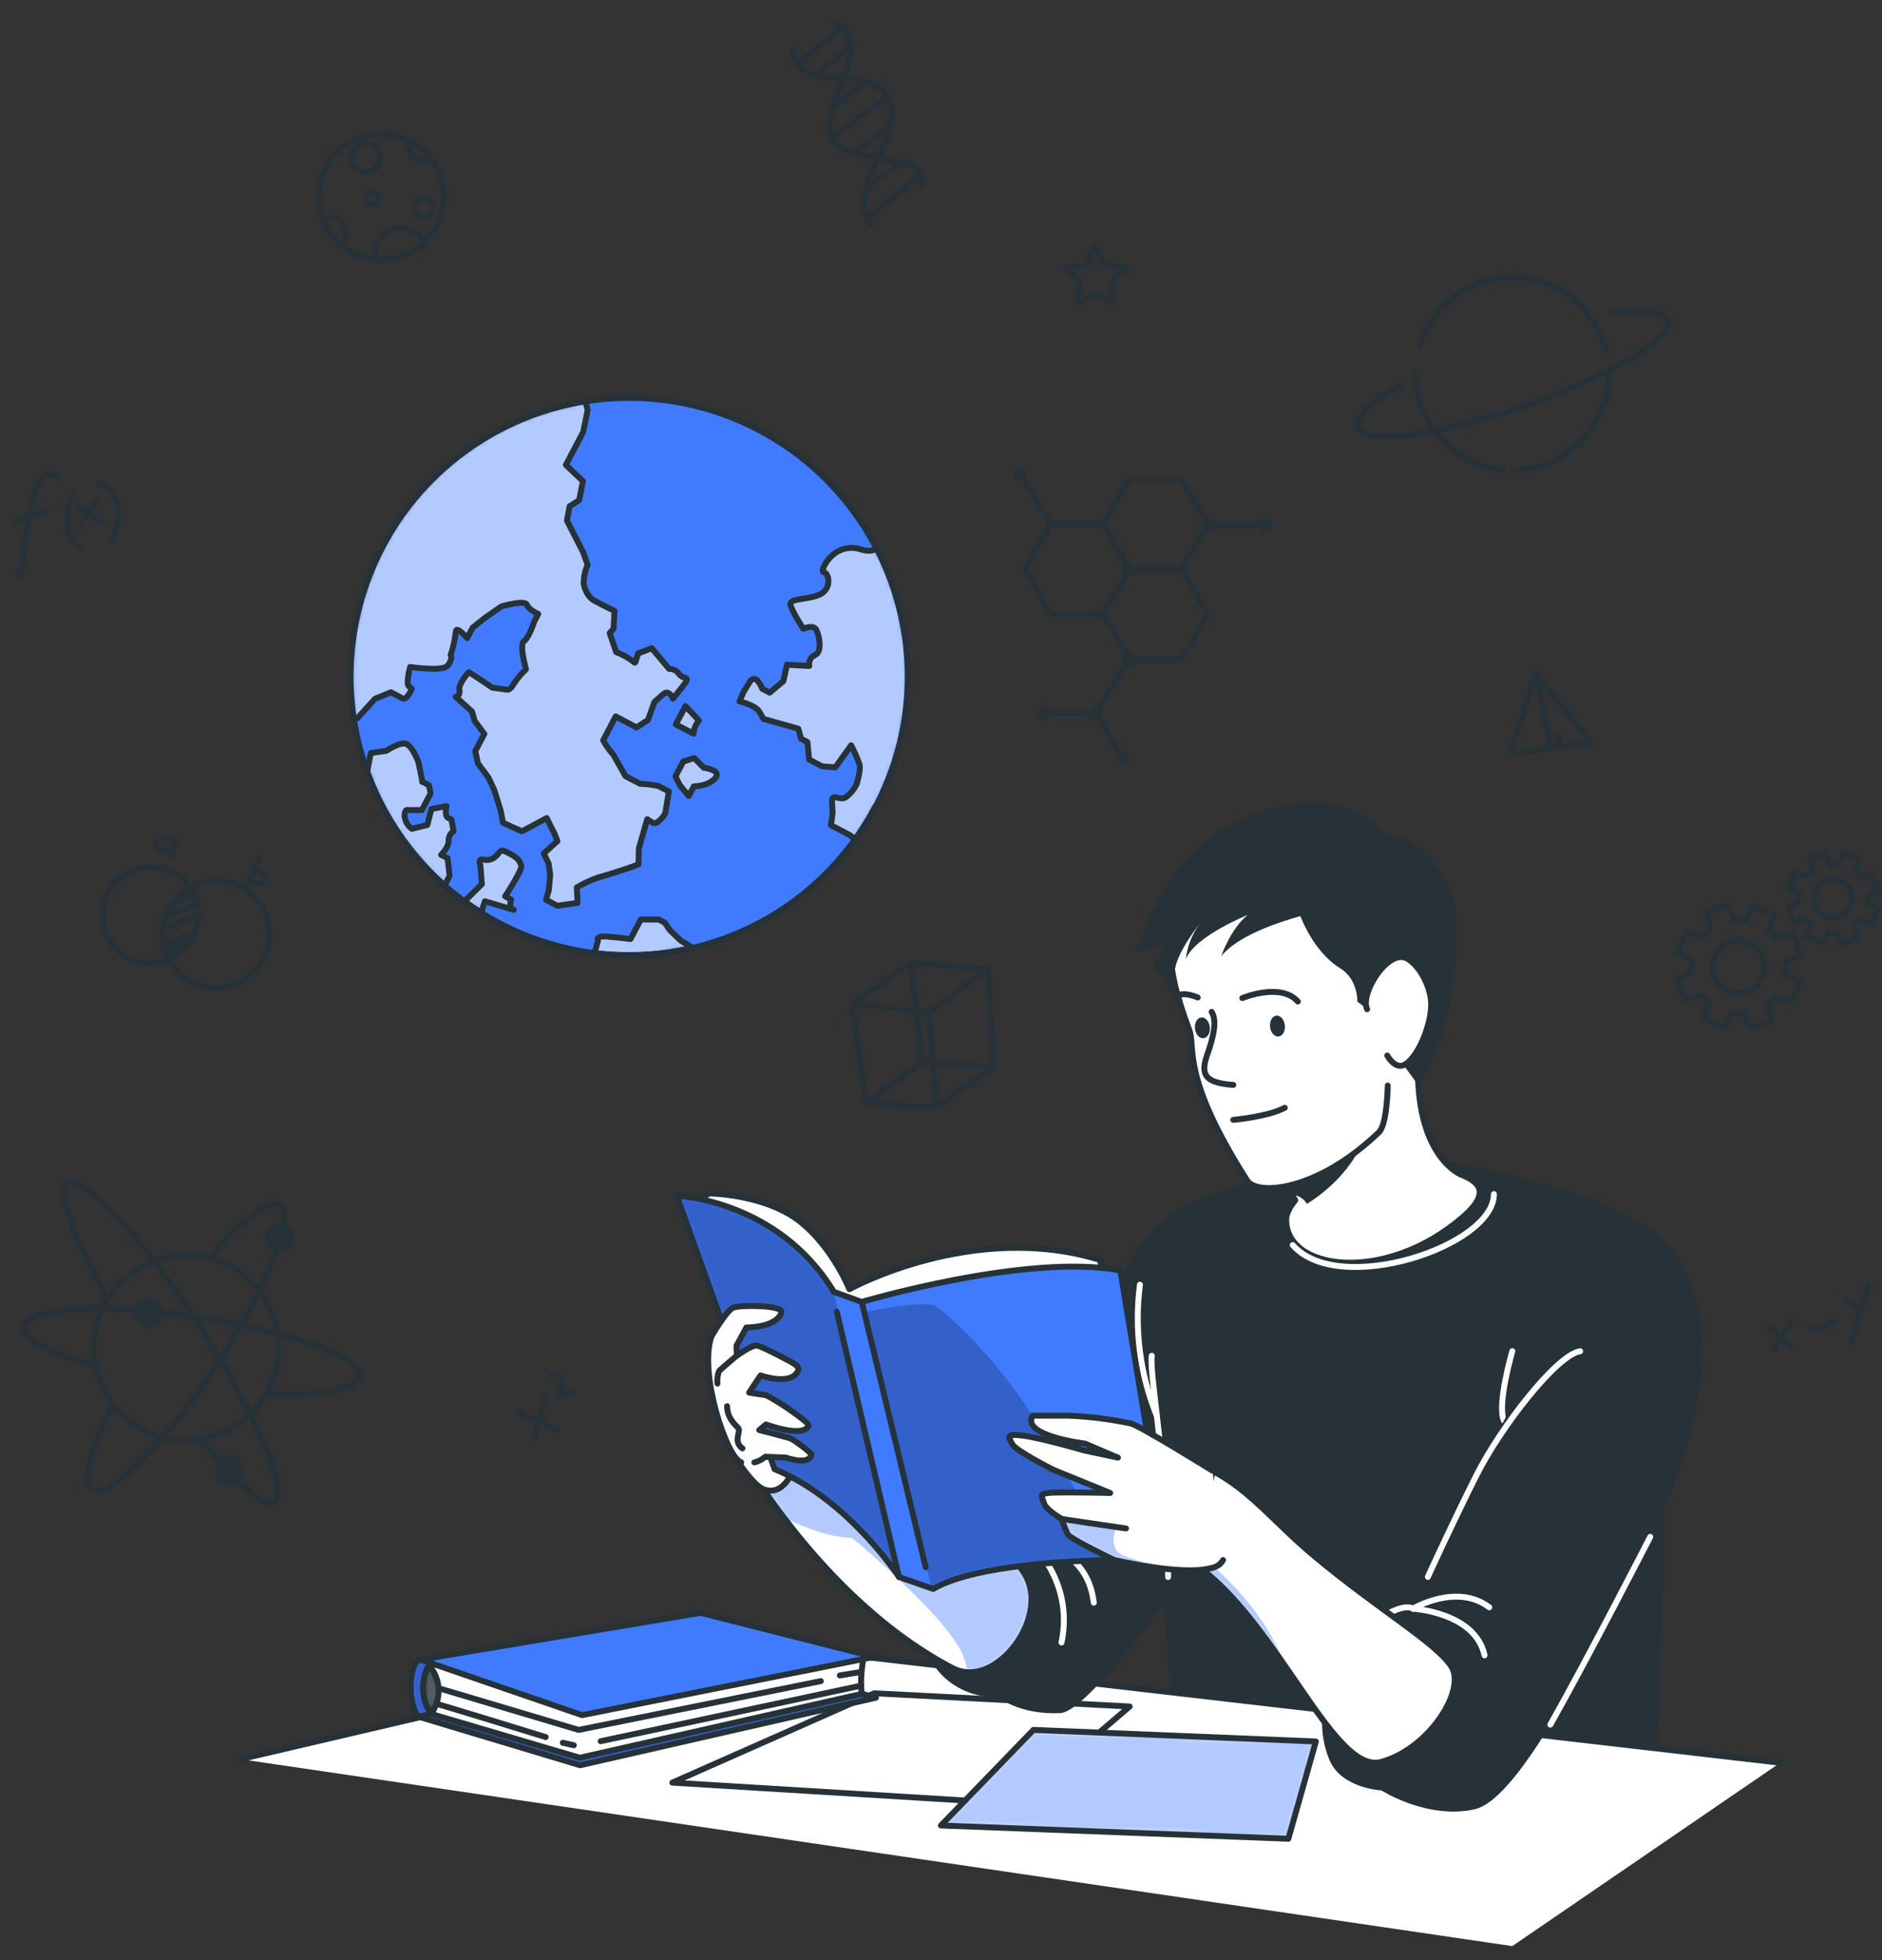<svg width="318" height="331" viewBox="0 0 318 331" fill="none" xmlns="http://www.w3.org/2000/svg">
<rect x="0" y="0" width="318" height="331" fill="#333333" stroke="none"/>
<path d="M3.01 96.249C3.89 99.741 3.457 93.317 5.181 85.468C6.905 77.618 9.867 80.797 9.867 80.797" stroke="#263238" stroke-linecap="round" stroke-linejoin="round"/>
<path d="M2.473 88.228L7.882 86.012" stroke="#263238" stroke-linecap="round" stroke-linejoin="round"/>
<path d="M12.352 83.348C12.352 83.348 9.121 90.063 13.993 92.883" stroke="#263238" stroke-linecap="round" stroke-linejoin="round"/>
<path d="M16.94 81.468C16.94 81.468 22.283 84.452 18.94 90.854" stroke="#263238" stroke-linecap="round" stroke-linejoin="round"/>
<path d="M13.284 85.616L17.112 88.407" stroke="#263238" stroke-linecap="round" stroke-linejoin="round"/>
<path d="M16.284 84.386L13.292 89.154" stroke="#263238" stroke-linecap="round" stroke-linejoin="round"/>
<path d="M33.473 155.847C34.201 151.41 31.195 147.224 26.758 146.495C22.322 145.767 18.135 148.774 17.407 153.21C16.679 157.647 19.685 161.833 24.122 162.562C28.558 163.29 32.745 160.283 33.473 155.847Z" stroke="#263238" stroke-linecap="round" stroke-linejoin="round"/>
<path d="M38.302 166.556C43.186 165.555 46.334 160.783 45.332 155.898C44.33 151.014 39.559 147.866 34.674 148.868C29.789 149.87 26.642 154.641 27.643 159.526C28.645 164.411 33.417 167.558 38.302 166.556Z" stroke="#263238" stroke-linecap="round" stroke-linejoin="round"/>
<path d="M32.856 151.166L29.11 152.502" stroke="#263238" stroke-linecap="round" stroke-linejoin="round"/>
<path d="M33.378 152.71L27.991 154.657" stroke="#263238" stroke-linecap="round" stroke-linejoin="round"/>
<path d="M33.58 154.575L27.566 156.888" stroke="#263238" stroke-linecap="round" stroke-linejoin="round"/>
<path d="M33.154 157.12L27.67 159.627" stroke="#263238" stroke-linecap="round" stroke-linejoin="round"/>
<path d="M32.184 159.074L28.021 160.805" stroke="#263238" stroke-linecap="round" stroke-linejoin="round"/>
<path d="M29.371 142.122C29.14 141.376 26.499 140.913 26.387 142.868C26.275 144.823 29.17 143.197 29.991 142.122C29.991 142.122 28.498 144.129 29.125 144.525" stroke="#263238" stroke-linecap="round" stroke-linejoin="round"/>
<path d="M43.996 144.555L41.653 149.427C41.653 149.427 42.824 146.987 44.078 147.189C45.622 147.465 44.593 149.994 42.727 149.061" stroke="#263238" stroke-linecap="round" stroke-linejoin="round"/>
<path d="M298.962 224.109L302.64 227.586" stroke="#263238" stroke-linecap="round" stroke-linejoin="round"/>
<path d="M302.641 223.198L299.559 227.802" stroke="#263238" stroke-linecap="round" stroke-linejoin="round"/>
<path d="M306.259 224.519L309.945 223.146" stroke="#263238" stroke-linecap="round" stroke-linejoin="round"/>
<path d="M311.714 219.312L313.952 221.289" stroke="#263238" stroke-linecap="round" stroke-linejoin="round"/>
<path d="M315.668 216.931L312.833 226.66" stroke="#263238" stroke-linecap="round" stroke-linejoin="round"/>
<path d="M143.957 169.454L153.858 162.642L166.968 163.559L167.789 180.184L158.164 187.063L146.285 186.198L143.957 169.454Z" stroke="#263238" stroke-linecap="round" stroke-linejoin="round"/>
<path d="M146.285 186.197L155.873 179.295L167.789 180.183" stroke="#263238" stroke-linecap="round" stroke-linejoin="round"/>
<path d="M155.873 179.296L153.859 162.642" stroke="#263238" stroke-linecap="round" stroke-linejoin="round"/>
<path d="M143.957 169.453L157.037 170.968L166.968 163.559" stroke="#263238" stroke-linecap="round" stroke-linejoin="round"/>
<path d="M157.037 170.969L158.164 187.063" stroke="#263238" stroke-linecap="round" stroke-linejoin="round"/>
<path d="M259.521 113.604L255.133 127.237L268.788 125.394L259.521 113.604Z" stroke="#263238" stroke-linecap="round" stroke-linejoin="round"/>
<path d="M259.521 113.604L261.961 126.237" stroke="#263238" stroke-linecap="round" stroke-linejoin="round"/>
<path d="M261.573 124.215L263.169 123.961L263.542 126.102" stroke="#263238" stroke-linecap="round" stroke-linejoin="round"/>
<path d="M87.564 238.353L94.383 241.703" stroke="#263238" stroke-linecap="round" stroke-linejoin="round"/>
<path d="M92.182 235.794L90.227 242.92" stroke="#263238" stroke-linecap="round" stroke-linejoin="round"/>
<path d="M93.13 232.316C93.242 232.201 93.379 232.113 93.531 232.06C93.683 232.006 93.845 231.99 94.005 232.011C94.165 232.032 94.317 232.09 94.45 232.181C94.583 232.271 94.693 232.392 94.771 232.533C95.458 233.607 94.115 235.861 94.115 235.861L96.853 234.816" stroke="#263238" stroke-linecap="round" stroke-linejoin="round"/>
<path d="M141.107 3.645C147.621 7.308 140.159 16.262 140.159 21.485C140.159 26.708 147.621 25.962 151.352 27.454C152.844 27.454 155.829 27.454 155.746 31.244" stroke="#263238" stroke-linecap="round" stroke-linejoin="round"/>
<path d="M133.847 8.397C134.981 14.568 142.055 12.382 146.397 13.792C153.859 16.217 149.718 23.917 147.494 28.573C146.158 31.349 144.83 35.244 147.218 37.878" stroke="#263238" stroke-linecap="round" stroke-linejoin="round"/>
<path d="M134.802 10.793L142.57 4.339" stroke="#263238" stroke-linecap="round" stroke-linejoin="round"/>
<path d="M137.846 12.718L143.696 7.868" stroke="#263238" stroke-linecap="round" stroke-linejoin="round"/>
<path d="M141.286 17.627L146.226 13.747" stroke="#263238" stroke-linecap="round" stroke-linejoin="round"/>
<path d="M140.264 23.432L149.919 16.493" stroke="#263238" stroke-linecap="round" stroke-linejoin="round"/>
<path d="M143.965 26.141L150.695 21.201" stroke="#263238" stroke-linecap="round" stroke-linejoin="round"/>
<path d="M146.83 36.64L155.239 29.79" stroke="#263238" stroke-linecap="round" stroke-linejoin="round"/>
<path d="M147.039 31.252L152.523 27.395" stroke="#263238" stroke-linecap="round" stroke-linejoin="round"/>
<path d="M37.244 242.07C45.256 238.865 49.153 229.773 45.949 221.761C42.744 213.749 33.651 209.851 25.639 213.056C17.627 216.261 13.73 225.353 16.935 233.365C20.139 241.377 29.232 245.275 37.244 242.07Z" stroke="#263238" stroke-linecap="round" stroke-linejoin="round"/>
<path d="M35.37 212.446C40.817 206.052 45.451 202.433 47.234 203.612C49.95 205.395 45.078 217.572 36.355 230.801C27.633 244.031 18.358 253.313 15.642 251.522C13.851 250.351 15.358 244.665 19.089 237.136" stroke="#263238" stroke-linecap="round" stroke-linejoin="round"/>
<path d="M16.15 230.772C8.554 228.586 3.704 226.034 4.01 223.997C4.45 220.774 17.575 220.027 33.251 222.378C48.928 224.728 61.254 229.183 60.784 232.391C60.448 234.63 54.069 235.652 45.003 235.309" stroke="#263238" stroke-linecap="round" stroke-linejoin="round"/>
<path d="M18.142 219.453C12.412 209.112 9.546 201.046 11.486 199.785C14.038 198.136 23.902 208.836 33.52 223.662C43.138 238.488 48.861 251.888 46.316 253.545C44.63 254.634 39.743 250.321 33.841 242.979" stroke="#263238" stroke-linecap="round" stroke-linejoin="round"/>
<path d="M49.435 210.372C49.157 210.796 48.759 211.128 48.292 211.327C47.825 211.525 47.31 211.581 46.812 211.486C46.313 211.392 45.854 211.152 45.492 210.797C45.13 210.442 44.881 209.987 44.777 209.491C44.673 208.994 44.718 208.478 44.907 208.008C45.096 207.537 45.42 207.133 45.839 206.846C46.258 206.56 46.752 206.404 47.259 206.398C47.766 206.392 48.264 206.536 48.689 206.813C48.972 206.997 49.216 207.236 49.407 207.514C49.598 207.793 49.732 208.107 49.801 208.438C49.87 208.768 49.874 209.109 49.811 209.441C49.748 209.773 49.62 210.09 49.435 210.372Z" fill="#263238"/>
<path d="M40.937 249.686C40.658 250.111 40.261 250.443 39.794 250.641C39.327 250.839 38.812 250.895 38.313 250.801C37.815 250.706 37.356 250.467 36.993 250.111C36.631 249.756 36.382 249.302 36.278 248.805C36.174 248.309 36.219 247.793 36.409 247.322C36.598 246.851 36.922 246.447 37.34 246.161C37.759 245.874 38.253 245.718 38.761 245.712C39.268 245.706 39.765 245.851 40.19 246.127C40.474 246.312 40.718 246.55 40.908 246.829C41.099 247.108 41.233 247.421 41.303 247.752C41.372 248.083 41.375 248.424 41.312 248.756C41.25 249.088 41.122 249.404 40.937 249.686Z" fill="#263238"/>
<path d="M27.222 223.012C26.944 223.436 26.546 223.768 26.079 223.966C25.613 224.165 25.097 224.22 24.599 224.126C24.101 224.032 23.641 223.792 23.279 223.437C22.917 223.081 22.668 222.627 22.564 222.131C22.46 221.634 22.505 221.118 22.694 220.647C22.883 220.176 23.208 219.772 23.626 219.486C24.045 219.199 24.539 219.043 25.046 219.037C25.553 219.031 26.051 219.176 26.476 219.453C27.046 219.826 27.445 220.411 27.585 221.078C27.725 221.745 27.595 222.441 27.222 223.012Z" fill="#263238"/>
<path d="M190.86 111.329H199.65L204.045 103.718L199.65 96.107H190.86L186.465 103.718L190.86 111.329Z" stroke="#263238" stroke-linecap="round" stroke-linejoin="round"/>
<path d="M189.584 128.035L185.19 120.424H176.4" stroke="#263238" stroke-linecap="round" stroke-linejoin="round"/>
<path d="M177.579 103.718H186.368L190.763 96.107L186.368 88.489H177.579L173.184 96.107L177.579 103.718Z" stroke="#263238" stroke-linecap="round" stroke-linejoin="round"/>
<path d="M190.86 96.107H199.65L204.045 88.489L199.65 80.878H190.86L186.465 88.489L190.86 96.107Z" stroke="#263238" stroke-linecap="round" stroke-linejoin="round"/>
<path d="M190.763 97.287C191.414 97.287 191.942 96.759 191.942 96.108C191.942 95.457 191.414 94.929 190.763 94.929C190.112 94.929 189.584 95.457 189.584 96.108C189.584 96.759 190.112 97.287 190.763 97.287Z" fill="#263238"/>
<path d="M172.408 81.304C173.059 81.304 173.587 80.776 173.587 80.125C173.587 79.474 173.059 78.946 172.408 78.946C171.757 78.946 171.229 79.474 171.229 80.125C171.229 80.776 171.757 81.304 172.408 81.304Z" fill="#263238"/>
<path d="M188.405 128.035C188.405 127.802 188.474 127.574 188.604 127.38C188.733 127.187 188.918 127.035 189.133 126.946C189.348 126.857 189.585 126.834 189.814 126.879C190.043 126.925 190.253 127.037 190.418 127.202C190.583 127.367 190.695 127.577 190.74 127.805C190.786 128.034 190.763 128.271 190.673 128.487C190.584 128.702 190.433 128.886 190.239 129.016C190.045 129.145 189.817 129.214 189.584 129.214C189.429 129.214 189.276 129.184 189.133 129.125C188.99 129.065 188.86 128.978 188.751 128.869C188.641 128.76 188.554 128.63 188.495 128.487C188.436 128.343 188.405 128.19 188.405 128.035Z" fill="#263238"/>
<path d="M176.4 121.603C177.051 121.603 177.579 121.075 177.579 120.424C177.579 119.773 177.051 119.245 176.4 119.245C175.749 119.245 175.221 119.773 175.221 120.424C175.221 121.075 175.749 121.603 176.4 121.603Z" fill="#263238"/>
<path d="M212.551 88.706C212.551 88.471 212.621 88.241 212.751 88.046C212.882 87.851 213.068 87.699 213.285 87.609C213.502 87.519 213.741 87.496 213.971 87.543C214.202 87.589 214.413 87.703 214.579 87.87C214.744 88.036 214.857 88.248 214.902 88.479C214.947 88.71 214.922 88.948 214.831 89.165C214.74 89.382 214.587 89.567 214.391 89.696C214.195 89.825 213.965 89.894 213.73 89.892C213.574 89.892 213.42 89.862 213.277 89.802C213.133 89.742 213.003 89.655 212.893 89.544C212.784 89.434 212.697 89.303 212.638 89.159C212.58 89.015 212.55 88.861 212.551 88.706Z" fill="#263238"/>
<path d="M185.1 121.603C185.751 121.603 186.279 121.075 186.279 120.424C186.279 119.773 185.751 119.245 185.1 119.245C184.449 119.245 183.921 119.773 183.921 120.424C183.921 121.075 184.449 121.603 185.1 121.603Z" fill="#263238"/>
<path d="M202.866 88.706C202.866 88.471 202.935 88.242 203.066 88.047C203.196 87.852 203.381 87.7 203.598 87.61C203.815 87.52 204.053 87.497 204.284 87.542C204.514 87.588 204.725 87.701 204.891 87.867C205.057 88.033 205.17 88.244 205.216 88.475C205.261 88.705 205.238 88.943 205.148 89.16C205.058 89.377 204.906 89.562 204.711 89.692C204.516 89.823 204.287 89.892 204.052 89.892C203.737 89.892 203.436 89.767 203.213 89.545C202.991 89.322 202.866 89.021 202.866 88.706Z" fill="#263238"/>
<path d="M189.584 111.336C189.583 111.101 189.651 110.871 189.781 110.674C189.911 110.478 190.096 110.325 190.313 110.234C190.53 110.144 190.769 110.119 191 110.165C191.231 110.211 191.443 110.324 191.609 110.49C191.776 110.656 191.889 110.868 191.934 111.099C191.98 111.33 191.956 111.569 191.865 111.786C191.774 112.003 191.621 112.189 191.425 112.318C191.229 112.448 190.998 112.517 190.763 112.515C190.451 112.513 190.152 112.389 189.931 112.168C189.711 111.947 189.586 111.648 189.584 111.336Z" fill="#263238"/>
<path d="M204.052 88.69H213.73" stroke="#263238" stroke-linecap="round" stroke-linejoin="round"/>
<path d="M190.763 111.336L185.1 120.424" stroke="#263238" stroke-linecap="round" stroke-linejoin="round"/>
<path d="M177.579 88.489L172.408 80.125" stroke="#263238" stroke-linecap="round" stroke-linejoin="round"/>
<path d="M239.919 58.486C240.933 55.06 243.046 52.062 245.933 49.955C248.819 47.848 252.318 46.749 255.891 46.828C259.464 46.907 262.911 48.159 265.702 50.392C268.492 52.624 270.471 55.712 271.332 59.18" stroke="#263238" stroke-linecap="round" stroke-linejoin="round"/>
<path d="M253.663 79.259C249.693 78.805 246.029 76.906 243.37 73.924C240.71 70.942 239.24 67.086 239.24 63.09" stroke="#263238" stroke-linecap="round" stroke-linejoin="round"/>
<path d="M271.802 63.09C271.802 67.404 270.089 71.543 267.038 74.594C263.988 77.646 259.851 79.361 255.536 79.363" stroke="#263238" stroke-linecap="round" stroke-linejoin="round"/>
<path d="M272.728 52.771C277.816 52.122 281.226 52.473 281.756 53.995C282.808 57.024 271.922 63.553 257.439 68.582C242.956 73.611 230.369 75.223 229.309 72.186C228.75 70.567 231.6 67.948 236.584 65.09" stroke="#263238" stroke-linecap="round" stroke-linejoin="round"/>
<path d="M185.1 41.623L186.659 44.779L190.144 45.287L187.622 47.749L188.219 51.218L185.1 49.577L181.981 51.218L182.578 47.749L180.056 45.287L183.54 44.779L185.1 41.623Z" stroke="#263238" stroke-linecap="round" stroke-linejoin="round"/>
<path d="M74.939 33.214C74.936 36.02 73.821 38.711 71.838 40.696C69.854 42.681 67.164 43.798 64.358 43.802C64.015 43.802 63.679 43.787 63.351 43.757C61.309 43.564 59.367 42.781 57.761 41.504C56.155 40.227 54.955 38.512 54.306 36.566C53.658 34.62 53.588 32.527 54.106 30.542C54.624 28.557 55.708 26.766 57.225 25.385C58.742 24.005 60.628 23.095 62.653 22.766C64.678 22.437 66.755 22.703 68.631 23.533C70.507 24.362 72.102 25.718 73.222 27.437C74.342 29.156 74.938 31.163 74.939 33.214Z" stroke="#263238" stroke-linecap="round" stroke-linejoin="round"/>
<path d="M73.245 35.124C73.246 35.449 73.151 35.767 72.972 36.038C72.793 36.309 72.537 36.521 72.237 36.646C71.937 36.772 71.607 36.805 71.288 36.743C70.969 36.68 70.676 36.524 70.445 36.295C70.215 36.066 70.058 35.773 69.994 35.455C69.93 35.136 69.962 34.806 70.086 34.505C70.21 34.205 70.421 33.948 70.691 33.767C70.961 33.587 71.278 33.49 71.603 33.49C72.037 33.49 72.454 33.662 72.761 33.968C73.069 34.275 73.243 34.69 73.245 35.124Z" stroke="#263238" stroke-linecap="round" stroke-linejoin="round"/>
<path d="M58.508 39.288C58.509 39.677 58.424 40.061 58.259 40.413C58.093 40.765 57.853 41.077 57.553 41.325C56.162 40.176 55.09 38.688 54.442 37.005C54.852 36.753 55.326 36.621 55.807 36.624C56.16 36.619 56.511 36.685 56.838 36.816C57.166 36.948 57.464 37.143 57.715 37.391C57.966 37.639 58.166 37.934 58.302 38.26C58.438 38.586 58.508 38.935 58.508 39.288Z" stroke="#263238" stroke-linecap="round" stroke-linejoin="round"/>
<path d="M71.603 40.953C69.647 42.806 67.053 43.837 64.358 43.833C64.015 43.833 63.679 43.818 63.351 43.788C63.291 43.501 63.261 43.208 63.261 42.915C63.262 41.923 63.597 40.96 64.213 40.183C64.829 39.405 65.69 38.859 66.655 38.632C67.621 38.404 68.635 38.51 69.533 38.931C70.431 39.353 71.16 40.065 71.603 40.953Z" stroke="#263238" stroke-linecap="round" stroke-linejoin="round"/>
<path d="M61.791 29.013C63.135 29.013 64.224 27.924 64.224 26.581C64.224 25.238 63.135 24.148 61.791 24.148C60.448 24.148 59.359 25.238 59.359 26.581C59.359 27.924 60.448 29.013 61.791 29.013Z" stroke="#263238" stroke-linecap="round" stroke-linejoin="round"/>
<path d="M64.045 33.491C64.045 33.714 63.979 33.932 63.855 34.117C63.731 34.302 63.555 34.447 63.349 34.532C63.144 34.617 62.917 34.639 62.698 34.596C62.48 34.553 62.279 34.445 62.121 34.288C61.964 34.13 61.857 33.929 61.813 33.711C61.77 33.492 61.792 33.266 61.877 33.06C61.962 32.854 62.107 32.678 62.292 32.554C62.477 32.43 62.695 32.364 62.918 32.364C63.066 32.364 63.213 32.393 63.349 32.45C63.486 32.507 63.61 32.59 63.715 32.694C63.819 32.799 63.903 32.923 63.959 33.06C64.016 33.197 64.045 33.343 64.045 33.491Z" stroke="#263238" stroke-linecap="round" stroke-linejoin="round"/>
<path d="M72.946 27.037C72.65 27.134 72.34 27.182 72.028 27.178C71.621 27.178 71.218 27.098 70.842 26.942C70.466 26.786 70.124 26.557 69.836 26.269C69.549 25.981 69.321 25.638 69.166 25.262C69.01 24.885 68.931 24.482 68.932 24.075C68.924 23.945 68.924 23.816 68.932 23.686C70.53 24.448 71.911 25.601 72.946 27.037Z" stroke="#263238" stroke-linecap="round" stroke-linejoin="round"/>
<path d="M316.228 156.075L317.369 153.509L315.519 152.494C315.587 152.042 315.6 151.583 315.556 151.128L317.451 150.203L316.444 147.584L314.415 148.166C314.143 147.801 313.827 147.47 313.474 147.181L314.168 145.181L311.602 144.04L310.579 145.89C310.126 145.834 309.667 145.834 309.214 145.89L308.296 143.995L305.67 145.002L306.259 147.024C305.893 147.301 305.56 147.619 305.267 147.972L303.275 147.278L302.163 149.808L304.013 150.83C303.945 151.282 303.932 151.74 303.976 152.195L302.073 153.113L303.081 155.739L305.11 155.15C305.384 155.516 305.699 155.849 306.05 156.142L305.364 158.135L307.931 159.276L308.945 157.426C309.397 157.494 309.856 157.506 310.311 157.463L311.236 159.366L313.855 158.358L313.273 156.329C313.637 156.055 313.967 155.739 314.258 155.389L316.228 156.075ZM308.423 154.643C307.834 154.381 307.336 153.95 306.991 153.405C306.647 152.859 306.472 152.224 306.488 151.58C306.505 150.935 306.712 150.31 307.084 149.783C307.456 149.256 307.975 148.852 308.577 148.62C309.179 148.389 309.836 148.341 310.465 148.482C311.094 148.624 311.667 148.949 312.111 149.417C312.555 149.884 312.851 150.472 312.961 151.108C313.071 151.743 312.99 152.397 312.728 152.986C312.376 153.776 311.725 154.393 310.918 154.704C310.111 155.014 309.214 154.992 308.423 154.643Z" stroke="#263238" stroke-linecap="round" stroke-linejoin="round"/>
<path d="M302.588 169.245L304.14 165.76L301.633 164.372C301.723 163.76 301.738 163.138 301.678 162.522L304.26 161.268L302.909 157.709L300.156 158.508C299.788 158.009 299.359 157.558 298.88 157.165L299.82 154.449L296.306 152.874L294.925 155.381C294.313 155.293 293.692 155.276 293.075 155.329L291.821 152.755L288.255 154.128L289.053 156.874C288.558 157.248 288.107 157.679 287.71 158.157L285.002 157.247L283.45 160.731L285.957 162.119C285.867 162.732 285.852 163.353 285.912 163.969L283.33 165.223L284.703 168.782L287.457 167.991C287.827 168.488 288.255 168.939 288.732 169.334L287.792 172.043L291.284 173.595L292.665 171.08C293.277 171.172 293.898 171.19 294.515 171.133L295.769 173.707L299.335 172.341L298.537 169.588C299.032 169.216 299.483 168.788 299.88 168.312L302.588 169.245ZM291.993 167.297C291.192 166.94 290.515 166.354 290.048 165.612C289.58 164.87 289.343 164.006 289.367 163.13C289.39 162.253 289.673 161.403 290.18 160.688C290.687 159.972 291.394 159.423 292.213 159.11C293.032 158.796 293.926 158.733 294.781 158.927C295.636 159.122 296.414 159.566 297.016 160.203C297.619 160.84 298.019 161.641 298.166 162.505C298.314 163.37 298.201 164.258 297.843 165.059C297.606 165.59 297.267 166.07 296.845 166.47C296.423 166.87 295.926 167.183 295.382 167.391C294.839 167.599 294.26 167.698 293.678 167.682C293.097 167.666 292.524 167.535 291.993 167.297Z" stroke="#263238" stroke-linecap="round" stroke-linejoin="round"/>
<path d="M147.912 136.168C146.889 138.105 145.735 139.97 144.457 141.749C137.828 150.966 128.087 157.472 117.034 160.066C105.981 162.66 94.362 161.165 84.325 155.859C83.288 155.314 82.273 154.732 81.303 154.12C80.333 153.508 79.386 152.882 78.475 152.21C77.371 151.412 76.311 150.561 75.297 149.673C75.232 149.625 75.172 149.57 75.118 149.509C68.505 143.658 63.673 136.064 61.171 127.596C58.67 119.128 58.601 110.128 60.972 101.622C63.343 93.117 68.059 85.451 74.581 79.498C81.102 73.546 89.167 69.548 97.853 67.961C106.538 66.375 115.495 67.263 123.7 70.526C131.905 73.788 139.027 79.293 144.252 86.41C149.477 93.528 152.594 101.972 153.248 110.777C153.902 119.582 152.066 128.394 147.949 136.205L147.912 136.168Z" fill="#407BFF"/>
<mask id="mask0_452_701" style="mask-type:luminance" maskUnits="userSpaceOnUse" x="59" y="67" width="95" height="95">
<path d="M147.912 136.168C146.889 138.105 145.735 139.97 144.457 141.749C137.828 150.966 128.087 157.472 117.034 160.066C105.981 162.66 94.362 161.165 84.325 155.859C83.288 155.314 82.273 154.732 81.303 154.12C80.333 153.508 79.386 152.882 78.475 152.21C77.371 151.412 76.311 150.561 75.297 149.673C75.232 149.625 75.172 149.57 75.118 149.509C68.505 143.658 63.673 136.064 61.171 127.596C58.67 119.128 58.601 110.128 60.972 101.622C63.343 93.117 68.059 85.451 74.581 79.498C81.102 73.546 89.167 69.548 97.853 67.961C106.538 66.375 115.495 67.263 123.7 70.526C131.905 73.788 139.027 79.293 144.252 86.41C149.477 93.528 152.594 101.972 153.248 110.777C153.902 119.582 152.066 128.394 147.949 136.205L147.912 136.168Z" fill="white"/>
</mask>
<g mask="url(#mask0_452_701)">
<g opacity="0.6">
<path d="M147.912 136.168C146.889 138.105 145.735 139.97 144.457 141.749L143.547 141.003L141.98 140.175L140.331 139.31L140.607 137.317L140.518 135.519C140.421 133.721 141.719 135.191 142.756 134.646C143.565 134.068 144.218 133.299 144.659 132.408C144.659 132.408 145.405 130.013 145.159 129.05C144.757 127.941 144.283 126.859 143.741 125.812L141.07 129.542L138.831 129.371L136.712 128.252L136.436 125.304L135.347 124.737L134.892 123.043L129.004 121.394L128.333 120.216C127.661 119.037 124.953 118.432 124.953 118.432L125.617 116.895L126.662 115.179C127.714 113.463 128.803 116.313 128.803 116.313L130.049 116.962L132.362 115.022L132.974 112.239L136.742 112.456C136.668 112.079 136.726 111.688 136.905 111.349C137.084 111.01 137.374 110.742 137.727 110.59C138.98 110.098 138.428 107.374 137.951 106.367C137.473 105.36 135.712 106.173 135.712 106.173C135.712 106.173 133.795 103.256 133.534 102.092C133.272 100.928 137.19 101.345 138.869 100.174C140.547 99.003 139.973 96.675 139.152 96.622C138.331 96.57 140.756 91.325 145.42 92.765C146.718 93.168 147.539 93.026 148.046 92.578C151.545 99.315 153.36 106.799 153.337 114.39C153.314 121.981 151.452 129.453 147.912 136.168Z" fill="white"/>
<path d="M115.283 115.985L113.686 117.992C113.686 117.992 113.007 116.373 112.037 117.246L110.545 118.574L109.463 121.603L107.523 122.857L106.336 122.238L105.217 121.641L104.001 120.999L102.837 123.237L101.889 125.028C102.351 125.907 102.926 126.722 103.598 127.453L105.657 131.087L108.165 132.355C109.21 132.394 110.251 132.519 111.276 132.728L113 133.631L112.388 137.362C112.388 137.362 111.089 139.474 110.224 138.892L109.351 138.317L107.933 143.227L107.874 145.928C107.874 145.928 107.03 146.278 106.18 146.562C105.329 146.846 105.866 146.696 104.083 147.248C102.3 147.801 102.442 147.778 100.994 148.189C99.76 148.621 98.573 149.175 97.45 149.845L97.577 152.442L94.167 152.942L92.257 151.927L92.727 150.285L92.951 147.719L92.689 145.801L91.869 144.107L94.167 142.025L93.659 140.72L92.354 138.123L89.593 139.615L88.175 140.361L84.967 138.921L84.616 136.974L83.542 133.475L82.542 131.296L80.766 128.893L80.318 126.826L81.318 124.931L81.848 123.931L80.214 121.73L79.766 120.163L77.013 117.664C77.013 117.664 77.811 117.611 77.632 116.5C77.453 115.388 79.207 113.515 79.207 113.515C80.199 114.037 83.176 116.112 83.176 116.112L85.78 116.47C85.78 116.47 86.302 116.47 86.81 115.485C87.402 114.579 88.099 113.745 88.884 113C88.884 113 87.683 108.829 88.541 108.27C89.399 107.71 90.272 104.979 90.272 104.979L90.958 103.673C90.958 103.673 89.339 102.965 89.033 102.106C88.727 101.248 84.736 102.39 84.736 102.39L81.982 104.3L79.811 105.979L78.871 107.762C78.871 107.762 76.953 105.457 76.946 106.748C76.799 108.071 76.509 109.374 76.08 110.635C76.08 110.635 76.476 110.844 75.953 111.844C75.431 112.844 74.864 112.791 73.715 112.933C72.217 112.948 70.72 112.846 69.238 112.627C69.238 112.627 68.492 115.388 69.007 115.865L69.514 116.328C69.514 116.328 68.716 118.335 67.925 117.917L66 116.903L63.306 117.992L60.322 121.29L59.657 121.156C57.828 108.887 60.916 96.391 68.251 86.387C75.585 76.383 86.572 69.678 98.823 67.731C98.994 68.478 99.181 69.179 99.181 69.179L98.435 72.865L97.48 74.686L96.659 76.245L95.502 78.439L98.465 81.17L97.83 84.4L96.226 85.408L95.763 87.833L98.517 93.212L99.263 95.324C98.802 96.335 98.575 97.437 98.599 98.547C98.599 98.547 98.935 100.562 100.405 101.36C101.874 102.159 103.807 103.099 103.807 103.099L103.65 106.083L102.986 106.83L104.091 110.046C107.456 111.366 107.135 112.47 107.456 111.366L107.784 110.269L110.075 109.441L112.992 112.926C113.332 112.921 113.667 113.002 113.967 113.161C114.267 113.32 114.522 113.552 114.708 113.836C115.559 114.91 116.887 113.978 115.283 115.985Z" fill="white"/>
<path d="M75.737 141.973C75.819 143.033 74.476 144.361 74.476 144.361L75.573 144.935L75.909 147.92L75.08 149.502C69.212 144.317 64.735 137.745 62.06 130.386L62.657 127.222L65.291 126.849C65.291 126.849 67.649 125.282 68.693 125.7C69.738 126.118 70.693 128.684 70.693 128.684C70.693 128.684 71.439 132.146 71.342 132.079H71.297H71.357L72.431 132.646L72.737 134.012L71.245 136.847H68.843C68.843 136.847 68.365 136.594 68.32 137.84C68.359 138.272 68.49 138.691 68.706 139.068C68.921 139.445 69.214 139.772 69.566 140.026L72.163 139.362L72.857 136.676L75.409 136.176C75.409 136.176 75.043 137.825 75.64 138.138L76.244 138.459L76.603 140.429C76.335 140.587 76.115 140.814 75.963 141.085C75.811 141.356 75.733 141.662 75.737 141.973Z" fill="white"/>
<path d="M88.078 146.196C87.847 145.554 87.75 144.995 86.16 144.159C84.571 143.323 84.668 143.622 84.041 144.316C83.772 144.673 83.403 144.943 82.981 145.093C82.56 145.242 82.103 145.265 81.669 145.159C80.624 144.928 81.169 146.106 81.169 146.106L81.422 149.293L78.475 152.203C79.385 152.874 80.328 153.511 81.303 154.113L81.93 152.188L86.825 153.62C85.787 153.314 86.399 151.897 86.399 151.897L85.355 151.344C85.355 151.344 88.309 146.823 88.078 146.196Z" fill="white"/>
<path d="M118.909 129.632L117.305 128.013L115.469 128.587L114.723 130.08L114.164 131.154L114.91 132.646L116.402 134.459L117.253 132.833C117.253 132.833 119.618 132.833 120.857 131.467C122.095 130.102 118.909 129.632 118.909 129.632Z" fill="white"/>
<path d="M114.193 122.327L117.178 123.894L117.297 123.192C117.453 122.63 117.728 122.109 118.103 121.663L115.82 119.245L114.193 122.327Z" fill="white"/>
<path d="M113.179 157.061L112.321 155.8L111.321 155.277H108.269L106.531 158.575C106.531 158.575 104.867 158.351 102.681 158.157C100.494 157.963 101.032 158.866 101.032 158.866L100.464 160.941C105.98 161.62 111.573 161.319 116.984 160.053C116.355 159.614 115.703 159.211 115.029 158.844L113.179 157.061Z" fill="white"/>
</g>
</g>
<path d="M147.912 136.168C146.889 138.105 145.735 139.97 144.457 141.749C137.828 150.966 128.087 157.472 117.034 160.066C105.981 162.66 94.362 161.165 84.325 155.859C83.288 155.314 82.273 154.732 81.303 154.12C80.333 153.508 79.386 152.882 78.475 152.21C77.371 151.412 76.311 150.561 75.297 149.673C75.232 149.625 75.172 149.57 75.118 149.509C68.505 143.658 63.673 136.064 61.171 127.596C58.67 119.128 58.601 110.128 60.972 101.622C63.343 93.117 68.059 85.451 74.581 79.498C81.102 73.546 89.167 69.548 97.853 67.961C106.538 66.375 115.495 67.263 123.7 70.526C131.905 73.788 139.027 79.293 144.252 86.41C149.477 93.528 152.594 101.972 153.248 110.777C153.902 119.582 152.066 128.394 147.949 136.205L147.912 136.168Z" stroke="#263238" stroke-linecap="round" stroke-linejoin="round"/>
<path d="M116.984 160.053C111.573 161.319 105.98 161.62 100.464 160.941L101.031 158.866C101.031 158.866 100.494 157.963 102.68 158.157C104.867 158.351 106.53 158.575 106.53 158.575L108.269 155.277H111.321L112.321 155.8L113.179 157.061L115.029 158.844C115.702 159.211 116.355 159.614 116.984 160.053Z" stroke="#263238" stroke-linecap="round" stroke-linejoin="round"/>
<path d="M148.076 92.585C147.569 93.033 146.748 93.175 145.45 92.772C140.786 91.332 138.369 96.57 139.182 96.629C139.995 96.689 140.57 99.047 138.898 100.181C137.227 101.315 133.302 100.927 133.563 102.099C133.825 103.27 135.742 106.18 135.742 106.18C135.742 106.18 137.458 105.374 137.943 106.374C138.428 107.374 138.98 110.105 137.727 110.597C137.374 110.749 137.084 111.017 136.905 111.356C136.726 111.696 136.668 112.086 136.742 112.463L132.974 112.246L132.362 115.03L130.049 116.97L128.803 116.32C128.803 116.32 127.714 113.47 126.662 115.186L125.617 116.902L124.953 118.439C124.953 118.439 127.661 119.044 128.333 120.223L129.004 121.402L134.892 123.051L135.347 124.744L136.436 125.311L136.712 128.259L138.906 129.408L141.144 129.579L143.816 125.849C144.358 126.896 144.831 127.978 145.233 129.087C145.494 130.049 144.733 132.445 144.733 132.445C144.293 133.336 143.639 134.105 142.831 134.683C141.764 135.228 140.458 133.758 140.592 135.556L140.682 137.354L140.406 139.346L142.055 140.212L143.622 141.04L144.532 141.786" stroke="#263238" stroke-linecap="round" stroke-linejoin="round"/>
<path d="M59.717 121.155L60.381 121.29L63.366 117.992L66.059 116.902L67.984 117.917C68.775 118.335 69.574 116.328 69.574 116.328L69.066 115.865C68.552 115.388 69.298 112.627 69.298 112.627C70.78 112.845 72.277 112.948 73.775 112.933C74.954 112.791 75.513 112.836 76.013 111.843C76.513 110.851 76.14 110.635 76.14 110.635C76.569 109.374 76.859 108.071 77.005 106.747C77.005 105.456 78.93 107.762 78.93 107.762L79.871 105.979L81.975 104.307L84.728 102.397C84.728 102.397 88.72 101.248 89.026 102.114C89.332 102.979 90.951 103.68 90.951 103.68L90.264 104.986C90.264 104.986 89.384 107.702 88.533 108.277C87.683 108.851 88.877 113.007 88.877 113.007C88.091 113.752 87.395 114.586 86.802 115.492C86.28 116.492 85.773 116.477 85.773 116.477L83.169 116.119C83.169 116.119 80.184 114.044 79.199 113.522C79.199 113.522 77.446 115.395 77.625 116.507C77.804 117.619 77.005 117.671 77.005 117.671L79.759 120.17L80.206 121.737L81.841 123.938L81.311 124.938L80.311 126.833L80.758 128.9L82.534 131.303L83.542 133.474L84.631 136.989L84.982 138.936L88.19 140.376L89.608 139.63L92.369 138.138L93.674 140.734L94.182 142.04L91.884 144.122L92.704 145.815L92.966 147.733L92.742 150.3L92.272 151.941L94.182 152.956L97.592 152.464L97.465 149.86C98.588 149.19 99.775 148.635 101.009 148.203C102.457 147.793 102.315 147.815 104.098 147.263C105.881 146.711 105.337 146.86 106.195 146.577C107.053 146.293 107.888 145.942 107.888 145.942L107.948 143.241L109.366 138.332L110.239 138.906C111.104 139.488 112.403 137.377 112.403 137.377L113.015 133.646L111.254 132.728C110.228 132.519 109.188 132.394 108.142 132.355L105.687 131.064L103.628 127.43C102.956 126.7 102.381 125.884 101.919 125.005L102.867 123.215L104.031 120.976L105.247 121.618L106.366 122.215L107.553 122.834L109.493 121.581L110.575 118.551L112.067 117.223C113.037 116.343 113.716 117.969 113.716 117.969L115.313 115.962C116.917 113.955 115.589 114.888 114.768 113.858C114.581 113.574 114.326 113.342 114.026 113.183C113.726 113.024 113.391 112.943 113.052 112.948L110.134 109.463L107.814 110.344L107.486 111.44C107.165 112.545 107.486 111.44 104.12 110.12L103.016 106.904L103.68 106.158L103.837 103.173C103.837 103.173 101.904 102.225 100.434 101.435C98.965 100.644 98.629 98.622 98.629 98.622C98.605 97.511 98.832 96.409 99.293 95.398L98.547 93.287L95.793 87.907L96.256 85.482L97.86 84.475L98.495 81.244L95.614 78.513L96.771 76.319L97.592 74.76L98.547 72.939L99.293 69.253C99.293 69.253 99.106 68.567 98.935 67.806" stroke="#263238" stroke-linecap="round" stroke-linejoin="round"/>
<path d="M75.334 149.666C75.276 149.599 75.211 149.539 75.14 149.487L75.968 147.905L75.632 144.92L74.536 144.346C74.536 144.346 75.879 143.018 75.797 141.958C75.782 141.642 75.853 141.328 76.001 141.048C76.149 140.769 76.37 140.534 76.64 140.369L76.282 138.399L75.677 138.078C75.08 137.765 75.446 136.116 75.446 136.116L72.894 136.616L72.2 139.302L69.604 139.966C69.251 139.712 68.958 139.386 68.743 139.008C68.528 138.631 68.397 138.212 68.358 137.78C68.402 136.534 68.88 136.787 68.88 136.787H71.282L72.775 133.952L72.469 132.587L71.394 132.02" stroke="#263238" stroke-linecap="round" stroke-linejoin="round"/>
<path d="M71.327 132.019C71.447 132.087 70.678 128.624 70.678 128.624C70.678 128.624 69.723 126.095 68.678 125.64C67.634 125.185 65.276 126.789 65.276 126.789L62.642 127.162L62.045 130.326" stroke="#263238" stroke-linecap="round" stroke-linejoin="round"/>
<path d="M81.93 152.188L81.303 154.113C80.308 153.506 79.366 152.869 78.475 152.203L81.423 149.293L81.169 146.106C81.169 146.106 80.624 144.928 81.669 145.159C82.104 145.265 82.56 145.242 82.982 145.093C83.403 144.943 83.772 144.673 84.042 144.316C84.654 143.622 84.579 143.323 86.161 144.159C87.743 144.995 87.847 145.554 88.078 146.196C88.31 146.838 85.355 151.367 85.355 151.367L86.4 151.919C86.4 151.919 85.788 153.337 86.825 153.643L81.93 152.188Z" stroke="#263238" stroke-linecap="round" stroke-linejoin="round"/>
<path d="M115.469 128.587L117.305 128.013L118.909 129.632C118.909 129.632 122.08 130.042 120.842 131.423C119.603 132.803 117.238 132.788 117.238 132.788L116.372 134.415L114.88 132.602L114.134 131.109L114.693 130.035L115.469 128.587Z" stroke="#263238" stroke-linecap="round" stroke-linejoin="round"/>
<path d="M118.103 121.663C117.728 122.109 117.453 122.63 117.297 123.192L117.178 123.894L114.193 122.327L115.82 119.245L118.103 121.663Z" stroke="#263238" stroke-linecap="round" stroke-linejoin="round"/>
<path d="M280.025 297.664C276.025 300.992 245.217 322.138 201.254 318.728C198.889 298.716 189.868 216.506 200.127 203.612C200.127 203.612 225.019 191.741 247.948 196.725C270.877 201.709 279.801 206.485 281.435 210.618C282.674 213.745 280.905 271.959 280.025 297.664Z" fill="#263238"/>
<path d="M247.187 205.507C233.98 216.946 216.968 214.528 217.341 205.746C217.401 204.373 218.87 202.672 218.87 202.672L218.356 201.881L216.117 198.501C214.483 195.971 212.439 192.793 211.013 190.48C209.82 188.51 239.584 170.2 239.584 180.728C239.584 195.561 246.866 198.352 246.866 198.352C249.612 199.456 252.171 201.202 247.187 205.507Z" fill="white" stroke="#263238" stroke-linecap="round" stroke-linejoin="round"/>
<path d="M255.536 228.16C255.536 228.16 252.872 237.293 254.133 239.912" stroke="white" stroke-linecap="round" stroke-linejoin="round"/>
<path d="M252.425 201.643C252.425 210.455 226.138 219.088 218.438 210.246" stroke="white" stroke-linecap="round" stroke-linejoin="round"/>
<path d="M230.802 191.472C230.802 191.472 229.041 198.112 220.833 203.298C220.441 202.626 219.809 202.127 219.065 201.903C218.818 201.863 218.566 201.863 218.319 201.903L216.08 198.523C220.326 195.464 230.802 191.472 230.802 191.472Z" fill="#263238"/>
<path d="M234.487 183.309C234.487 183.309 234.398 189.86 232.995 191.196C222.586 201.179 212.409 201.97 210.73 199.337C199.426 181.608 202.097 176.952 200.948 173.915C198.911 168.588 196.411 159.888 197.516 154.62C199.978 142.853 222.139 133.728 233.808 145.562C239.404 151.225 241.173 163.514 239.994 173.751" fill="white"/>
<path d="M234.487 183.309C234.487 183.309 234.398 189.86 232.995 191.196C222.586 201.179 212.409 201.97 210.73 199.337C199.426 181.608 202.097 176.952 200.948 173.915C198.911 168.588 196.411 159.888 197.516 154.62C199.978 142.853 222.139 133.728 233.808 145.562C239.404 151.225 241.173 163.514 239.994 173.751" stroke="#263238" stroke-linecap="round" stroke-linejoin="round"/>
<path d="M202.373 168.438C202.373 168.438 199.262 167.043 198.59 168.707" stroke="#263238" stroke-linecap="round" stroke-linejoin="round"/>
<path d="M209.917 168.543C209.917 168.543 216.386 165.835 219.296 169.125" stroke="#263238" stroke-linecap="round" stroke-linejoin="round"/>
<path d="M217.102 173.132C217.206 174.102 216.736 174.945 216.042 175.027C215.349 175.109 214.707 174.37 214.602 173.4C214.498 172.43 214.968 171.58 215.662 171.505C216.356 171.431 216.968 172.162 217.102 173.132Z" fill="#263238"/>
<path d="M204.417 173.422C204.529 174.392 204.052 175.243 203.358 175.317C202.664 175.392 202.022 174.668 201.918 173.698C201.813 172.728 202.283 171.878 202.977 171.803C203.671 171.729 204.298 172.452 204.417 173.422Z" fill="#263238"/>
<path d="M204.731 170.871C205.634 172.326 205.141 174.811 203.947 178.221C202.754 181.631 203.806 182.862 208.387 183.205" fill="white"/>
<path d="M204.731 170.871C205.634 172.326 205.141 174.811 203.947 178.221C202.754 181.631 203.806 182.862 208.387 183.205" stroke="#263238" stroke-linecap="round" stroke-linejoin="round"/>
<path d="M208.387 189.107C208.387 189.107 214.356 188.562 217.087 187.062" stroke="#263238" stroke-linecap="round" stroke-linejoin="round"/>
<path d="M246.202 155.276C246.202 150.844 241.829 141.749 234.159 140.726C229.749 136.115 223.467 134.422 215.841 136.175C198.217 140.219 192.852 157.619 192.084 160.499C192.009 160.768 191.972 160.917 191.972 160.917L196.687 159.723L194.658 163.685L197.128 165.32L196.561 165.946L199.426 168.707L198.53 163.663C199.083 160.41 202.828 155.858 202.828 155.858C201.461 157.63 200.609 159.745 200.366 161.969C201.858 158.097 210.812 154.508 210.812 154.508C207.91 156.866 206.335 161.477 206.335 161.477C209.096 158.074 215.565 155.873 219.706 154.702C221.101 158.067 223.317 161.581 226.481 163.529C229.466 165.364 229.361 169.155 229.361 169.155C232.573 171.387 234.938 174.636 236.077 178.377L239.688 183.317C239.688 183.317 246.202 175.325 246.202 155.276Z" fill="#263238"/>
<path d="M231.003 170.423C229.794 167.834 234.181 160.82 237.293 161.686C239.039 162.178 241.322 165.364 241.77 168.707C242.217 172.05 239.852 178.407 237.33 179.787C235.726 180.683 234.405 178.243 234.405 178.243" fill="white"/>
<path d="M231.003 170.423C229.794 167.834 234.181 160.82 237.293 161.686C239.039 162.178 241.322 165.364 241.77 168.707C242.217 172.05 239.852 178.407 237.33 179.787C235.726 180.683 234.405 178.243 234.405 178.243" stroke="#263238" stroke-linecap="round" stroke-linejoin="round"/>
<path d="M40.645 297.067L124.953 277.354L300.805 297.664L255.529 328.629L40.645 297.067Z" fill="white"/>
<path d="M40.645 297.067L124.953 277.354L300.805 297.664" fill="white"/>
<path d="M40.645 297.067L124.953 277.354L300.805 297.664" stroke="#263238" stroke-linecap="round" stroke-linejoin="round"/>
<path d="M113.604 301.022L147.733 285.935L190.882 288.166L171.692 304.573L113.604 301.022Z" fill="white" stroke="#263238" stroke-linecap="round" stroke-linejoin="round"/>
<path d="M201.791 202.866C190.845 207.343 188.487 217.409 169.886 257.186C169.886 257.186 161.626 258.88 157.201 268.915C152.777 278.951 160.186 286.875 168.714 286.606C168.714 286.606 172.139 289.591 179.161 289.285C186.182 288.979 217.214 241.494 217.214 241.494L201.791 202.866Z" fill="#263238"/>
<path d="M173.146 259.521C178.041 263.878 180.854 270.273 179.362 277.361" stroke="white" stroke-linecap="round" stroke-linejoin="round"/>
<path d="M177.87 261.617C177.87 261.617 183.884 262.93 184.816 270.631" stroke="white" stroke-linecap="round" stroke-linejoin="round"/>
<path d="M195.464 239.084C192.622 232.073 191.64 224.447 192.613 216.945" stroke="white" stroke-linecap="round" stroke-linejoin="round"/>
<path d="M194.613 228.937C194.158 232.07 197.396 248.754 197.374 266.296" stroke="white" stroke-linecap="round" stroke-linejoin="round"/>
<path d="M276.436 206.164C290.128 213.044 291.754 234.212 278.838 259.521C269.713 277.384 257.118 303.76 249.149 305.529C241.18 307.297 233.405 302.335 233.405 302.335C233.405 302.335 226.69 302.022 224.661 297.246C219.109 284.196 233.219 267.706 238.74 271.653C238.74 271.653 256.469 233.1 259.7 230.668" fill="#263238"/>
<path d="M223.392 289.315C221.579 280.309 235.756 269.684 238.74 271.653C238.74 271.653 249.268 272.243 250.843 279.525" stroke="white" stroke-linecap="round" stroke-linejoin="round"/>
<path d="M261.96 291.232C268.124 280.36 278.838 259.521 278.838 259.521" stroke="white" stroke-linecap="round" stroke-linejoin="round"/>
<path d="M238.74 271.653C238.74 271.653 246.12 267.236 251.634 271.414" stroke="white" stroke-linecap="round" stroke-linejoin="round"/>
<path d="M241.262 266.288C241.262 266.288 245.336 257.334 249.47 249.127C253.603 240.919 263.065 228.764 266.997 228.175" stroke="white" stroke-linecap="round" stroke-linejoin="round"/>
<path d="M163.499 282.383C162.613 282.339 161.747 282.103 160.962 281.689C148.277 275.07 138.413 264.132 132.474 256.282C130.165 253.282 128.039 250.145 126.109 246.888L129.154 233.846C129.154 233.846 132.019 241.307 143.532 248.642C155.045 255.976 168.722 258.394 173.147 265.803C177.064 272.257 170.162 282.703 163.499 282.383Z" fill="white"/>
<mask id="mask1_452_701" style="mask-type:luminance" maskUnits="userSpaceOnUse" x="126" y="233" width="49" height="50">
<path d="M163.499 282.383C162.613 282.339 161.747 282.103 160.962 281.689C148.277 275.07 138.413 264.132 132.474 256.282C130.165 253.282 128.039 250.145 126.109 246.888L129.154 233.846C129.154 233.846 132.019 241.307 143.532 248.642C155.045 255.976 168.722 258.394 173.147 265.803C177.064 272.257 170.162 282.703 163.499 282.383Z" fill="white"/>
</mask>
<g mask="url(#mask1_452_701)">
<path opacity="0.4" d="M163.499 282.383C163.357 281.439 163.107 280.515 162.753 279.629C160.089 272.959 143.972 259.7 143.972 259.7C140.137 259.58 135.921 257.984 132.489 256.282C130.175 253.283 128.044 250.146 126.109 246.888L129.154 233.846C129.154 233.846 132.019 241.307 143.532 248.642C155.045 255.976 168.722 258.394 173.147 265.803C177.064 272.257 170.162 282.703 163.499 282.383Z" fill="#407BFF"/>
</g>
<path d="M163.499 282.383C162.613 282.339 161.747 282.103 160.962 281.689C148.277 275.07 138.413 264.132 132.474 256.282C130.165 253.282 128.039 250.145 126.109 246.888L129.154 233.846C129.154 233.846 132.019 241.307 143.532 248.642C155.045 255.976 168.722 258.394 173.147 265.803C177.064 272.257 170.162 282.703 163.499 282.383Z" stroke="#263238" stroke-linecap="round" stroke-linejoin="round"/>
<path d="M134.772 246.097C134.772 246.097 133.198 253.052 129.049 251.492C126.811 250.649 122.498 243.963 121.685 240.591L134.772 246.097Z" fill="white" stroke="#263238" stroke-linecap="round" stroke-linejoin="round"/>
<path d="M116.484 203.276L119.872 201.53C119.872 201.53 129.445 201.612 135.384 206.44C140.779 210.827 143.517 217.699 143.517 217.699C143.517 217.699 164.476 206.127 185.883 212.767L194.613 261.424L154.478 264.05L129.43 240.255L116.484 203.276Z" fill="white" stroke="#263238" stroke-linecap="round" stroke-linejoin="round"/>
<path d="M197.374 263.371C197.374 263.371 192.666 263.229 186.368 263.438C176.847 263.736 163.693 264.811 157.679 268.31L157.395 268.213L151.889 266.288L151.777 266.124C150.762 264.632 142.577 252.88 130.885 248.097L114.35 201.896C114.35 201.896 131.512 202.642 140.891 218.147L145.599 219.848C145.599 219.848 173.617 211.551 189.301 214.535L197.374 263.371Z" fill="#407BFF"/>
<mask id="mask2_452_701" style="mask-type:luminance" maskUnits="userSpaceOnUse" x="114" y="201" width="84" height="68">
<path d="M197.374 263.371C197.374 263.371 192.666 263.229 186.368 263.438C176.847 263.736 163.693 264.811 157.679 268.31L157.395 268.213L151.889 266.288L151.777 266.124C150.762 264.632 142.577 252.88 130.885 248.097L114.35 201.896C114.35 201.896 131.512 202.642 140.891 218.147L145.599 219.848C145.599 219.848 173.617 211.551 189.301 214.535L197.374 263.371Z" fill="white"/>
</mask>
<g mask="url(#mask2_452_701)">
<path opacity="0.3" d="M151.777 266.132C150.762 264.639 142.577 252.888 130.885 248.105L114.35 201.903C114.35 201.903 131.512 202.649 140.891 218.154L151.777 266.132Z" fill="black" fill-opacity="0.7"/>
<path opacity="0.3" d="M186.368 263.438C176.847 263.737 163.693 264.811 157.679 268.311L157.395 268.214L146.397 221.52C146.397 221.52 155.396 219.498 158.164 220.52C158.156 220.535 176.452 234.033 186.368 263.438Z" fill="black" fill-opacity="0.7"/>
</g>
<path d="M197.374 263.371C197.374 263.371 192.666 263.229 186.368 263.438C176.847 263.736 163.693 264.811 157.679 268.31L157.395 268.213L151.889 266.288L151.777 266.124C150.762 264.632 142.577 252.88 130.885 248.097L114.35 201.896C114.35 201.896 131.512 202.642 140.891 218.147L145.599 219.848C145.599 219.848 173.617 211.551 189.301 214.535L197.374 263.371Z" stroke="#263238" stroke-linecap="round" stroke-linejoin="round"/>
<path d="M145.614 219.855L156.41 264.647" stroke="#263238" stroke-linecap="round" stroke-linejoin="round"/>
<path d="M151.889 266.296L141.398 221.534" stroke="#263238" stroke-linecap="round" stroke-linejoin="round"/>
<path d="M125.236 246.926C122.841 246.261 118.014 231.868 120.222 225.668C120.222 225.668 122.849 221.109 123.953 220.795C125.624 220.31 132.369 220.452 132.041 221.586C131.295 224.213 126.117 224.168 126.117 224.168L124.438 227.242L124.505 228.936C124.505 228.936 126.945 227.16 127.84 227.212C128.303 227.212 130.691 228.406 132.586 229.406C134.205 230.264 135.197 230.734 134.824 231.51C133.623 234.092 128.512 232.256 128.512 232.256L126.587 235.159C126.587 235.159 128.445 235.48 129.258 235.569C130.071 235.659 136.824 240.158 136.623 240.718C135.824 242.911 129.422 240.539 129.422 240.539L128.288 241.486C128.288 241.486 133.004 242.702 133.511 242.881C134.257 243.158 137.13 245.366 137.085 245.62C136.742 247.56 132.78 246.135 132.78 246.135L129.31 245.993C128.782 246.459 128.146 246.787 127.46 246.948" fill="white"/>
<path d="M125.236 246.926C122.841 246.261 118.014 231.868 120.222 225.668C120.222 225.668 122.849 221.109 123.953 220.795C125.624 220.31 132.369 220.452 132.041 221.586C131.295 224.213 126.117 224.168 126.117 224.168L124.438 227.242L124.505 228.936C124.505 228.936 126.945 227.16 127.84 227.212C128.303 227.212 130.691 228.406 132.586 229.406C134.205 230.264 135.197 230.734 134.824 231.51C133.623 234.092 128.512 232.256 128.512 232.256L126.587 235.159C126.587 235.159 128.445 235.48 129.258 235.569C130.071 235.659 136.824 240.158 136.623 240.718C135.824 242.911 129.422 240.539 129.422 240.539L128.288 241.486C128.288 241.486 133.004 242.702 133.511 242.881C134.257 243.158 137.13 245.366 137.085 245.62C136.742 247.56 132.78 246.135 132.78 246.135L129.31 245.993C128.782 246.459 128.146 246.787 127.46 246.948" stroke="#263238" stroke-linecap="round" stroke-linejoin="round"/>
<path d="M124.475 228.937C124.475 228.937 122.237 230.817 121.662 231.362C121.088 231.906 121.229 233.637 121.229 233.637" stroke="#263238" stroke-linecap="round" stroke-linejoin="round"/>
<path d="M122.856 237.457C122.856 239.352 124.125 240.501 124.707 241.113C125.289 241.725 123.774 243.389 125.453 244.583" stroke="#263238" stroke-linecap="round" stroke-linejoin="round"/>
<path d="M233.375 297.53C228.637 298.821 223.489 290.494 217.206 281.406C213.058 275.437 208.417 269.072 203.082 264.99C202.657 264.67 202.224 264.356 201.791 264.058L204.91 248.389C211.386 251.784 215.401 257.223 222.124 262.812C232.943 271.818 242.531 277.347 245.187 281.331C247.843 285.316 241.494 295.314 233.375 297.53Z" fill="white"/>
<mask id="mask3_452_701" style="mask-type:luminance" maskUnits="userSpaceOnUse" x="201" y="248" width="45" height="50">
<path d="M233.375 297.53C228.637 298.821 223.489 290.494 217.206 281.406C213.058 275.437 208.417 269.072 203.082 264.99C202.657 264.67 202.224 264.356 201.791 264.058L204.91 248.389C211.386 251.784 215.401 257.223 222.124 262.812C232.943 271.818 242.531 277.347 245.187 281.331C247.843 285.316 241.494 295.314 233.375 297.53Z" fill="white"/>
</mask>
<g mask="url(#mask3_452_701)">
<path opacity="0.4" d="M217.207 281.399C213.058 275.429 208.417 269.065 203.082 264.983C203.785 265.019 204.488 264.913 205.149 264.67C205.149 264.67 213.58 271.512 217.207 281.399Z" fill="#407BFF"/>
</g>
<path d="M233.375 297.53C228.637 298.821 223.489 290.494 217.206 281.406C213.058 275.437 208.417 269.072 203.082 264.99C202.657 264.67 202.224 264.356 201.791 264.058L204.91 248.389C211.386 251.784 215.401 257.223 222.124 262.812C232.943 271.818 242.531 277.347 245.187 281.331C247.843 285.316 241.494 295.314 233.375 297.53Z" stroke="#263238" stroke-linecap="round" stroke-linejoin="round"/>
<path d="M206.656 263.438C206.332 264.017 205.798 264.45 205.164 264.647C204.995 264.713 204.823 264.77 204.649 264.819H204.507C199.5 266.124 188.234 263.408 188.234 263.408C188.234 263.408 180.854 259.901 180.407 259.073C180.095 258.417 179.818 257.744 179.578 257.059L179.377 256.469C179.377 256.469 176.721 254.977 176.392 253.813C176.064 252.649 175.504 252.321 177.138 252.112C178.772 251.903 187.584 252.112 187.584 252.112L177.996 248.202C177.996 248.202 171.647 245.001 171.057 243.874C170.468 242.747 169.729 242.001 172.975 242.449C176.221 242.897 183.309 244.956 183.309 244.956L188.898 246.142L183.346 243.777C183.346 243.777 172.423 242.456 174.49 239.062H180.69C184.203 239.217 187.696 239.661 191.136 240.39C192.942 240.942 204.88 248.359 204.88 248.359" fill="white"/>
<mask id="mask4_452_701" style="mask-type:luminance" maskUnits="userSpaceOnUse" x="170" y="239" width="37" height="27">
<path d="M206.656 263.438C206.332 264.017 205.798 264.45 205.164 264.647C204.995 264.713 204.823 264.77 204.649 264.819H204.507C199.5 266.124 188.234 263.408 188.234 263.408C188.234 263.408 180.854 259.901 180.407 259.073C180.095 258.417 179.818 257.744 179.578 257.059L179.377 256.469C179.377 256.469 176.721 254.977 176.392 253.813C176.064 252.649 175.504 252.321 177.138 252.112C178.772 251.903 187.584 252.112 187.584 252.112L177.996 248.202C177.996 248.202 171.647 245.001 171.057 243.874C170.468 242.747 169.729 242.001 172.975 242.449C176.221 242.897 183.309 244.956 183.309 244.956L188.898 246.142L183.346 243.777C183.346 243.777 172.423 242.456 174.49 239.062H180.69C184.203 239.217 187.696 239.661 191.136 240.39C192.942 240.942 204.88 248.359 204.88 248.359" fill="white"/>
</mask>
<g mask="url(#mask4_452_701)">
<path opacity="0.4" d="M204.492 264.849C199.485 266.155 188.219 263.439 188.219 263.439C188.219 263.439 180.839 259.932 180.391 259.103C180.08 258.447 179.803 257.775 179.563 257.089L188.621 258.081C188.305 258.652 188.138 259.294 188.138 259.947C188.138 260.599 188.305 261.241 188.621 261.812C189.629 263.625 201.105 265.461 204.492 264.849Z" fill="#407BFF"/>
</g>
<path d="M206.656 263.438C206.332 264.017 205.798 264.45 205.164 264.647C204.995 264.713 204.823 264.77 204.649 264.819H204.507C199.5 266.124 188.234 263.408 188.234 263.408C188.234 263.408 180.854 259.901 180.407 259.073C180.095 258.417 179.818 257.744 179.578 257.059L179.377 256.469C179.377 256.469 176.721 254.977 176.392 253.813C176.064 252.649 175.504 252.321 177.138 252.112C178.772 251.903 187.584 252.112 187.584 252.112L177.996 248.202C177.996 248.202 171.647 245.001 171.057 243.874C170.468 242.747 169.729 242.001 172.975 242.449C176.221 242.897 183.309 244.956 183.309 244.956L188.898 246.142L183.346 243.777C183.346 243.777 172.423 242.456 174.49 239.062H180.69C184.203 239.217 187.696 239.661 191.136 240.39C192.942 240.942 204.88 248.359 204.88 248.359" stroke="#263238" stroke-linecap="round" stroke-linejoin="round"/>
<path d="M179.362 256.499L190.263 258.103" stroke="#263238" stroke-linecap="round" stroke-linejoin="round"/>
<path d="M70.693 289.881L98.017 298.089L148.009 286.68C148.009 286.68 117.476 278.01 117.193 278.227C116.909 278.443 70.693 289.881 70.693 289.881Z" fill="#407BFF"/>
<mask id="mask5_452_701" style="mask-type:luminance" maskUnits="userSpaceOnUse" x="70" y="278" width="79" height="21">
<path d="M70.693 289.881L98.017 298.089L148.009 286.68C148.009 286.68 117.476 278.01 117.193 278.227C116.909 278.443 70.693 289.881 70.693 289.881Z" fill="white"/>
</mask>
<g mask="url(#mask5_452_701)">
<path opacity="0.3" d="M70.693 289.881L98.017 298.089L148.009 286.68C148.009 286.68 117.476 278.01 117.193 278.227C116.909 278.443 70.693 289.881 70.693 289.881Z" fill="black" fill-opacity="0.7"/>
</g>
<path d="M70.693 289.881L98.017 298.089L148.009 286.68C148.009 286.68 117.476 278.01 117.193 278.227C116.909 278.443 70.693 289.881 70.693 289.881Z" stroke="#263238" stroke-linecap="round" stroke-linejoin="round"/>
<path d="M71.089 280.256C69.171 280.39 68.693 287.299 70.693 289.881L114.835 280.718L118.372 272.347L71.089 280.256Z" fill="#407BFF"/>
<mask id="mask6_452_701" style="mask-type:luminance" maskUnits="userSpaceOnUse" x="69" y="272" width="50" height="18">
<path d="M71.089 280.256C69.171 280.39 68.693 287.299 70.693 289.881L114.835 280.718L118.372 272.347L71.089 280.256Z" fill="white"/>
</mask>
<g mask="url(#mask6_452_701)">
<path opacity="0.3" d="M71.089 280.256C69.171 280.39 68.693 287.299 70.693 289.881L114.835 280.718L118.372 272.347L71.089 280.256Z" fill="black" fill-opacity="0.7"/>
</g>
<path d="M71.089 280.256C69.171 280.39 68.693 287.299 70.693 289.881L114.835 280.718L118.372 272.347L71.089 280.256Z" stroke="#263238" stroke-linecap="round" stroke-linejoin="round"/>
<path d="M145.867 280.159C145.867 280.159 145.211 283.793 145.636 286.031L97.965 296.821L72.834 289.419C72.834 289.419 70.223 284.8 72.499 281.211L118.417 273.414L145.867 280.159Z" fill="white" stroke="#263238" stroke-linecap="round" stroke-linejoin="round"/>
<path d="M71.088 280.256L118.372 272.347L147.733 279.786L98.353 289.627L71.088 280.256Z" fill="#407BFF" stroke="#263238" stroke-linecap="round" stroke-linejoin="round"/>
<path d="M72.767 284.674L97.77 292.12L138.697 283.883" stroke="#263238" stroke-linecap="round" stroke-linejoin="round"/>
<path d="M145.502 284.644L101.494 294.03" stroke="#263238" stroke-linecap="round" stroke-linejoin="round"/>
<path d="M73.356 287.605C73.737 287.643 92.204 293.328 92.204 293.328" stroke="#263238" stroke-linecap="round" stroke-linejoin="round"/>
<path d="M141.905 282.92L145.405 282.353" stroke="#263238" stroke-linecap="round" stroke-linejoin="round"/>
<path d="M96.957 294.709L95.099 294.291" stroke="#263238" stroke-linecap="round" stroke-linejoin="round"/>
<path d="M72.499 281.211C73.477 282.338 74.043 283.765 74.104 285.256C74.165 286.747 73.718 288.215 72.835 289.419C72.017 288.219 71.552 286.814 71.493 285.363C71.433 283.912 71.782 282.474 72.499 281.211Z" fill="#263238"/>
<mask id="mask7_452_701" style="mask-type:luminance" maskUnits="userSpaceOnUse" x="71" y="281" width="4" height="9">
<path d="M72.499 281.211C73.477 282.338 74.043 283.765 74.104 285.256C74.165 286.747 73.718 288.215 72.835 289.419C72.017 288.219 71.552 286.814 71.493 285.363C71.433 283.912 71.782 282.474 72.499 281.211Z" fill="white"/>
</mask>
<g mask="url(#mask7_452_701)">
<path opacity="0.3" d="M72.499 281.211C73.477 282.338 74.043 283.765 74.104 285.256C74.165 286.747 73.718 288.215 72.835 289.419C72.017 288.219 71.552 286.814 71.493 285.363C71.433 283.912 71.782 282.474 72.499 281.211Z" fill="white" fill-opacity="0.7"/>
</g>
<path d="M72.499 281.211C73.477 282.338 74.043 283.765 74.104 285.256C74.165 286.747 73.718 288.215 72.835 289.419C72.017 288.219 71.552 286.814 71.493 285.363C71.433 283.912 71.782 282.474 72.499 281.211Z" stroke="#263238" stroke-linecap="round" stroke-linejoin="round"/>
<path d="M174.624 292.12L222.34 294.075L217.692 310.498L158.992 308.259L174.624 292.12Z" fill="white"/>
<mask id="mask8_452_701" style="mask-type:luminance" maskUnits="userSpaceOnUse" x="158" y="292" width="65" height="19">
<path d="M174.624 292.12L222.34 294.075L217.692 310.498L158.992 308.259L174.624 292.12Z" fill="white"/>
</mask>
<g mask="url(#mask8_452_701)">
<path opacity="0.4" d="M174.624 292.12L222.34 294.075L217.692 310.498L158.992 308.259L174.624 292.12Z" fill="#407BFF"/>
</g>
<path d="M174.624 292.12L222.34 294.075L217.692 310.498L158.992 308.259L174.624 292.12Z" stroke="#263238" stroke-linecap="round" stroke-linejoin="round"/>
</svg>
